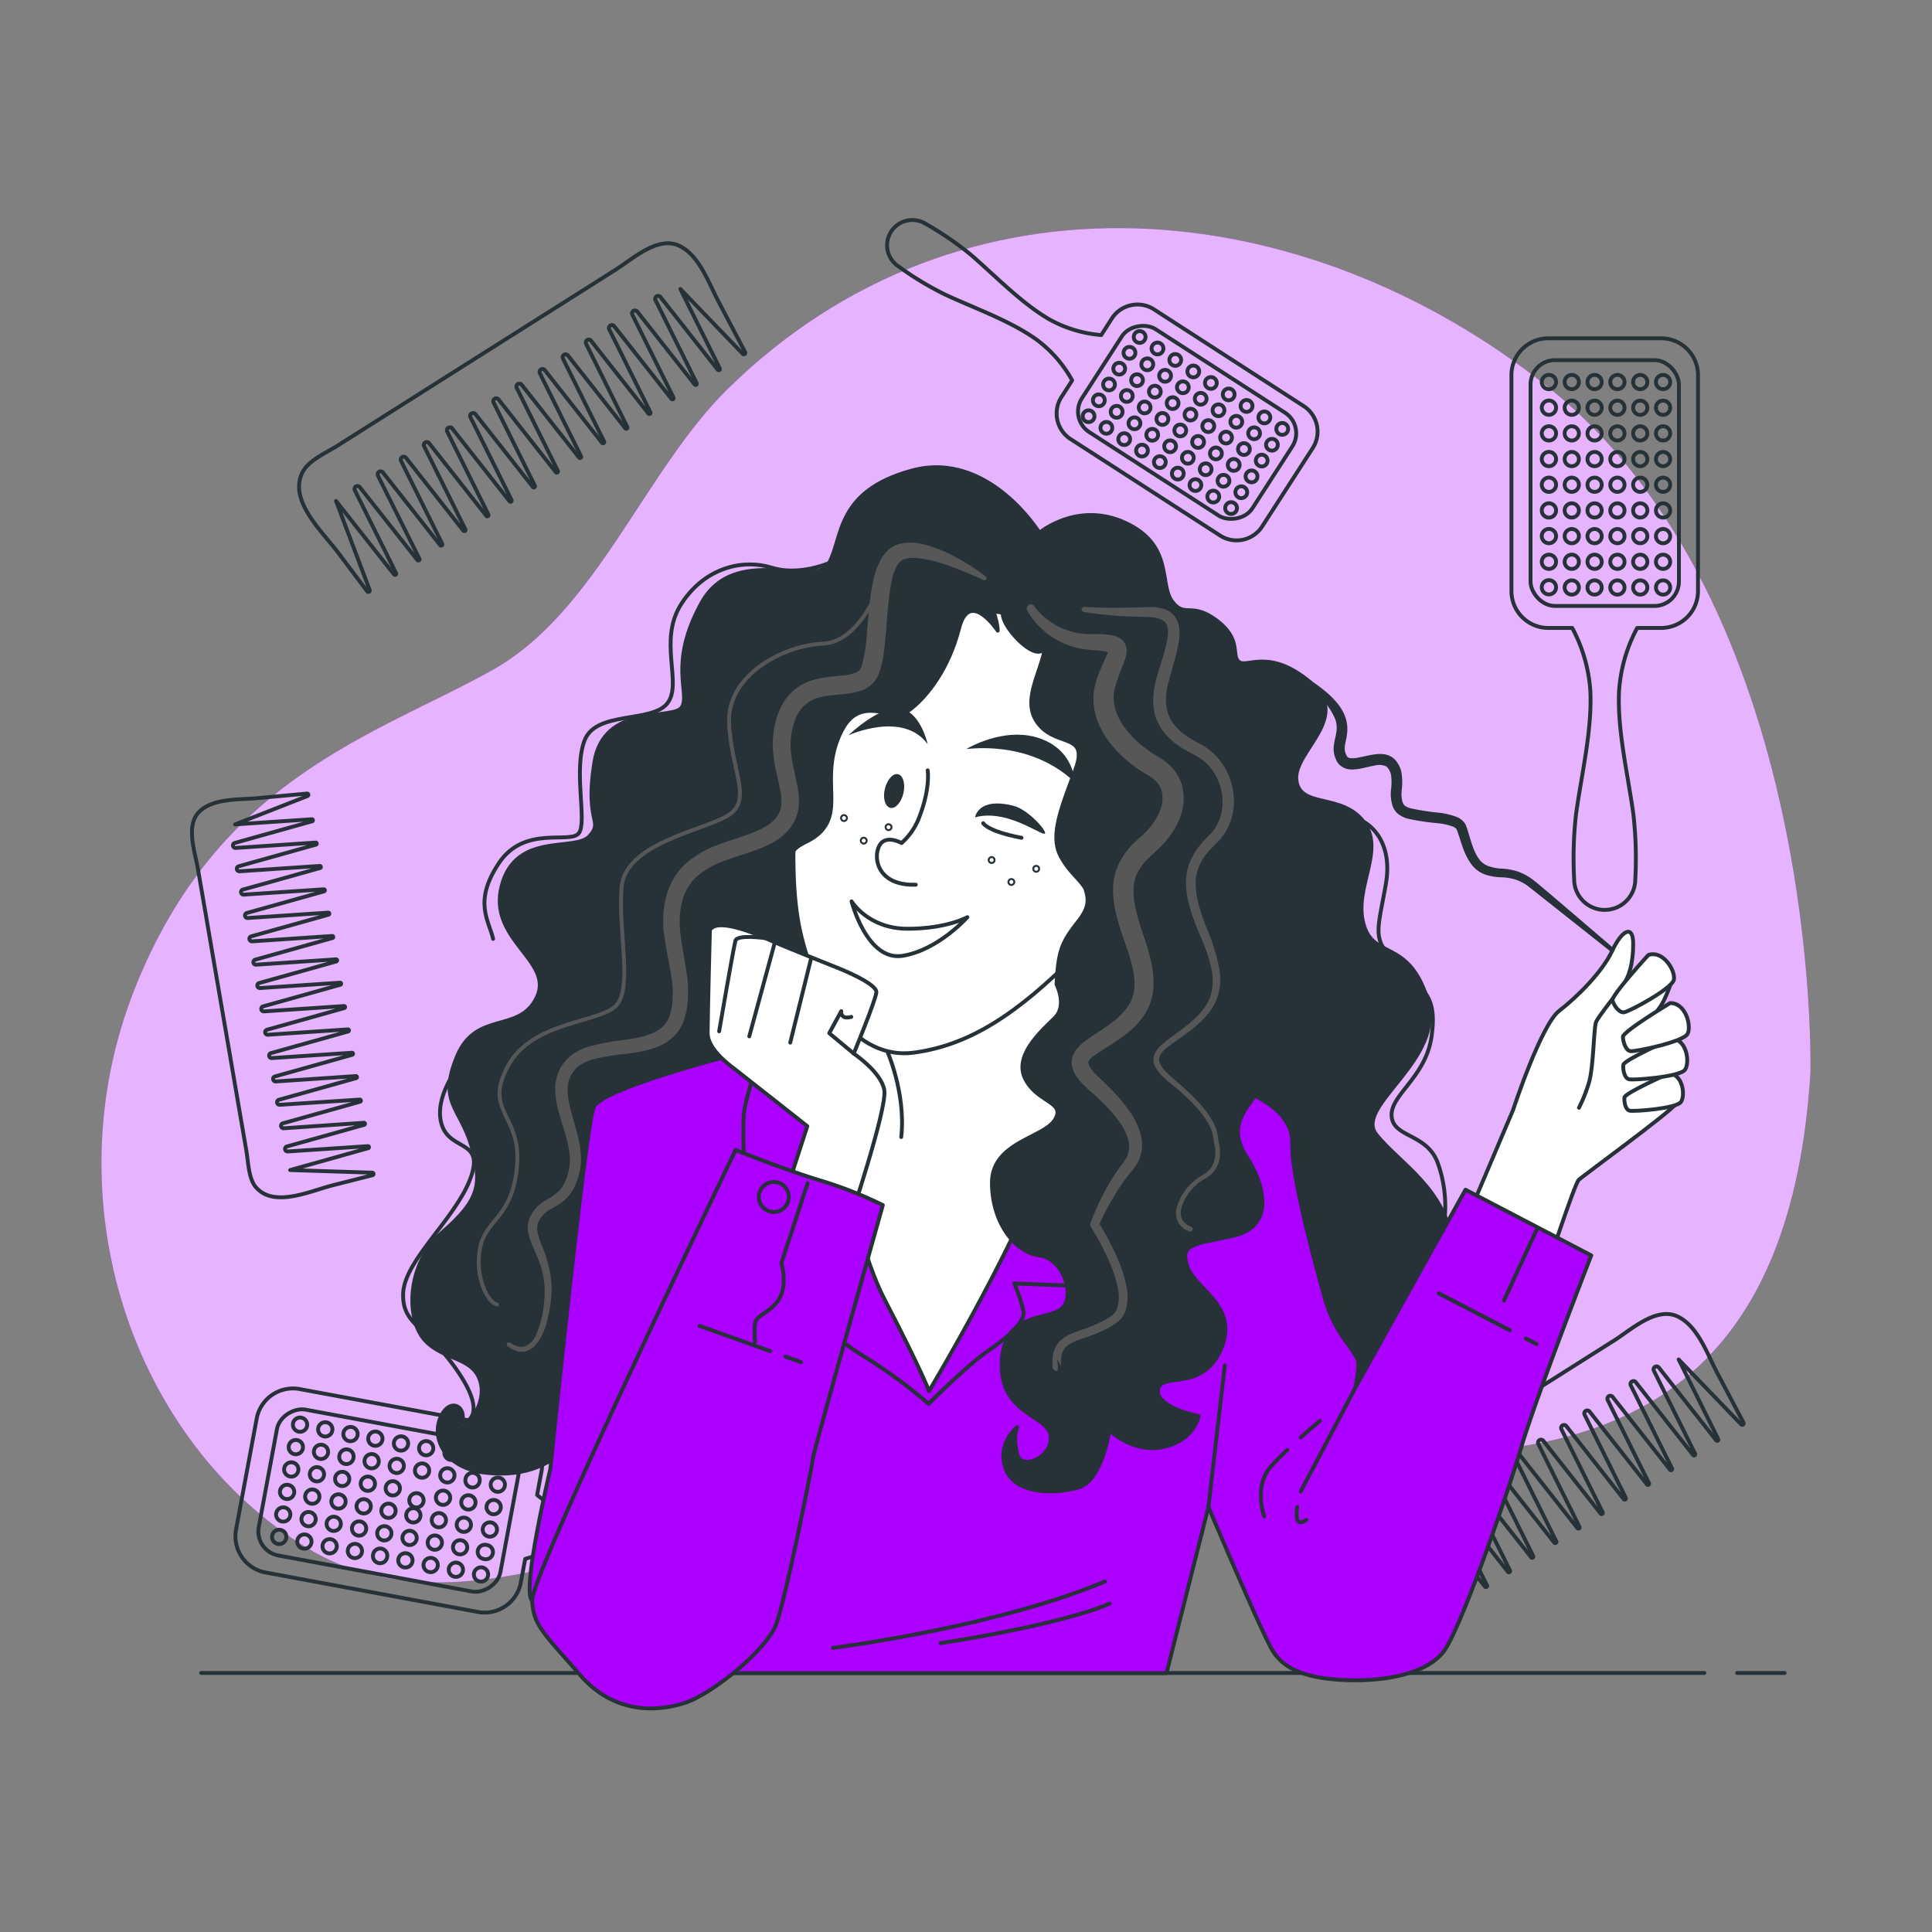 <svg xmlns="http://www.w3.org/2000/svg" viewBox="0 0 500 500"><rect x="0" y="0" width="500" height="500" fill="#808080" stroke="none"/><g id="freepik--background-simple--inject-13"><path d="M468.54,277.61S471.65,156.7,400.41,100c-62.89-50.08-151-59.2-212,.58-21.71,21.29-34.09,57.81-61,72.85-30.23,16.87-70.86,27.75-92.57,82.52S34.21,373,79.53,400.64,189,383.69,251.35,371,459.19,427.73,468.54,277.61Z" style="fill:#AB00FF"></path><path d="M468.54,277.61S471.65,156.7,400.41,100c-62.89-50.08-151-59.2-212,.58-21.71,21.29-34.09,57.81-61,72.85-30.23,16.87-70.86,27.75-92.57,82.52S34.21,373,79.53,400.64,189,383.69,251.35,371,459.19,427.73,468.54,277.61Z" style="fill:#fff;opacity:0.7"></path></g><g id="freepik--Table--inject-13"><line x1="449.56" y1="432.96" x2="461.86" y2="432.96" style="fill:none;stroke:#263238;stroke-linecap:round;stroke-linejoin:round"></line><line x1="52.05" y1="432.96" x2="441.08" y2="432.96" style="fill:none;stroke:#263238;stroke-linecap:round;stroke-linejoin:round"></line></g><g id="freepik--Combs--inject-13"><path d="M430.1,87.55H400.49a9.55,9.55,0,0,0-9.33,9.75v55.46a9.55,9.55,0,0,0,9.33,9.75h6.4a40,40,0,0,1,4.71,16.68c.37,10-2.21,20.82-3.69,31.23a101.55,101.55,0,0,0-.52,17.15,7.91,7.91,0,1,0,15.82,0,100.54,100.54,0,0,0-.53-17.15c-1.48-10.41-4.06-21.21-3.69-31.23a40.16,40.16,0,0,1,4.71-16.68h6.4a9.55,9.55,0,0,0,9.34-9.75V97.3A9.55,9.55,0,0,0,430.1,87.55Z" style="fill:none;stroke:#263238;stroke-linecap:round;stroke-linejoin:round"></path><rect x="396.1" y="93.2" width="38.4" height="63.62" rx="6.32" style="fill:none;stroke:#263238;stroke-linecap:round;stroke-linejoin:round"></rect><path d="M402.71,98.87a1.85,1.85,0,1,0-1.85,1.85A1.85,1.85,0,0,0,402.71,98.87Z" style="fill:none;stroke:#263238;stroke-linecap:round;stroke-linejoin:round"></path><circle cx="406.77" cy="98.87" r="1.85" style="fill:none;stroke:#263238;stroke-linecap:round;stroke-linejoin:round"></circle><circle cx="412.68" cy="98.87" r="1.85" style="fill:none;stroke:#263238;stroke-linecap:round;stroke-linejoin:round"></circle><circle cx="418.58" cy="98.87" r="1.85" style="fill:none;stroke:#263238;stroke-linecap:round;stroke-linejoin:round"></circle><circle cx="424.49" cy="98.87" r="1.85" style="fill:none;stroke:#263238;stroke-linecap:round;stroke-linejoin:round"></circle><circle cx="430.4" cy="98.87" r="1.85" style="fill:none;stroke:#263238;stroke-linecap:round;stroke-linejoin:round"></circle><path d="M402.71,105.52a1.85,1.85,0,1,0-1.85,1.84A1.85,1.85,0,0,0,402.71,105.52Z" style="fill:none;stroke:#263238;stroke-linecap:round;stroke-linejoin:round"></path><circle cx="406.77" cy="105.52" r="1.85" style="fill:none;stroke:#263238;stroke-linecap:round;stroke-linejoin:round"></circle><circle cx="412.68" cy="105.52" r="1.85" style="fill:none;stroke:#263238;stroke-linecap:round;stroke-linejoin:round"></circle><circle cx="418.58" cy="105.52" r="1.85" style="fill:none;stroke:#263238;stroke-linecap:round;stroke-linejoin:round"></circle><circle cx="424.49" cy="105.52" r="1.85" style="fill:none;stroke:#263238;stroke-linecap:round;stroke-linejoin:round"></circle><circle cx="430.4" cy="105.52" r="1.85" style="fill:none;stroke:#263238;stroke-linecap:round;stroke-linejoin:round"></circle><path d="M402.71,112.16a1.85,1.85,0,1,0-1.85,1.85A1.84,1.84,0,0,0,402.71,112.16Z" style="fill:none;stroke:#263238;stroke-linecap:round;stroke-linejoin:round"></path><circle cx="406.77" cy="112.16" r="1.85" style="fill:none;stroke:#263238;stroke-linecap:round;stroke-linejoin:round"></circle><circle cx="412.68" cy="112.16" r="1.85" style="fill:none;stroke:#263238;stroke-linecap:round;stroke-linejoin:round"></circle><circle cx="418.58" cy="112.16" r="1.85" style="fill:none;stroke:#263238;stroke-linecap:round;stroke-linejoin:round"></circle><circle cx="424.49" cy="112.16" r="1.85" style="fill:none;stroke:#263238;stroke-linecap:round;stroke-linejoin:round"></circle><circle cx="430.4" cy="112.16" r="1.85" style="fill:none;stroke:#263238;stroke-linecap:round;stroke-linejoin:round"></circle><path d="M402.71,118.81a1.85,1.85,0,1,0-1.85,1.84A1.85,1.85,0,0,0,402.71,118.81Z" style="fill:none;stroke:#263238;stroke-linecap:round;stroke-linejoin:round"></path><circle cx="406.77" cy="118.81" r="1.85" style="fill:none;stroke:#263238;stroke-linecap:round;stroke-linejoin:round"></circle><circle cx="412.68" cy="118.81" r="1.85" style="fill:none;stroke:#263238;stroke-linecap:round;stroke-linejoin:round"></circle><circle cx="418.58" cy="118.81" r="1.85" style="fill:none;stroke:#263238;stroke-linecap:round;stroke-linejoin:round"></circle><circle cx="424.49" cy="118.81" r="1.85" style="fill:none;stroke:#263238;stroke-linecap:round;stroke-linejoin:round"></circle><circle cx="430.4" cy="118.81" r="1.85" style="fill:none;stroke:#263238;stroke-linecap:round;stroke-linejoin:round"></circle><path d="M402.71,125.45a1.85,1.85,0,1,0-1.85,1.85A1.84,1.84,0,0,0,402.71,125.45Z" style="fill:none;stroke:#263238;stroke-linecap:round;stroke-linejoin:round"></path><circle cx="406.77" cy="125.45" r="1.85" style="fill:none;stroke:#263238;stroke-linecap:round;stroke-linejoin:round"></circle><circle cx="412.68" cy="125.45" r="1.85" style="fill:none;stroke:#263238;stroke-linecap:round;stroke-linejoin:round"></circle><circle cx="418.58" cy="125.45" r="1.85" style="fill:none;stroke:#263238;stroke-linecap:round;stroke-linejoin:round"></circle><circle cx="424.49" cy="125.45" r="1.85" style="fill:none;stroke:#263238;stroke-linecap:round;stroke-linejoin:round"></circle><circle cx="430.4" cy="125.45" r="1.85" style="fill:none;stroke:#263238;stroke-linecap:round;stroke-linejoin:round"></circle><path d="M402.71,132.1a1.85,1.85,0,1,0-1.85,1.85A1.85,1.85,0,0,0,402.71,132.1Z" style="fill:none;stroke:#263238;stroke-linecap:round;stroke-linejoin:round"></path><circle cx="406.77" cy="132.1" r="1.85" style="fill:none;stroke:#263238;stroke-linecap:round;stroke-linejoin:round"></circle><circle cx="412.68" cy="132.1" r="1.85" style="fill:none;stroke:#263238;stroke-linecap:round;stroke-linejoin:round"></circle><circle cx="418.58" cy="132.1" r="1.85" style="fill:none;stroke:#263238;stroke-linecap:round;stroke-linejoin:round"></circle><circle cx="424.49" cy="132.1" r="1.85" style="fill:none;stroke:#263238;stroke-linecap:round;stroke-linejoin:round"></circle><circle cx="430.4" cy="132.1" r="1.85" style="fill:none;stroke:#263238;stroke-linecap:round;stroke-linejoin:round"></circle><path d="M402.71,138.75a1.85,1.85,0,1,0-1.85,1.84A1.85,1.85,0,0,0,402.71,138.75Z" style="fill:none;stroke:#263238;stroke-linecap:round;stroke-linejoin:round"></path><circle cx="406.77" cy="138.75" r="1.85" style="fill:none;stroke:#263238;stroke-linecap:round;stroke-linejoin:round"></circle><circle cx="412.68" cy="138.75" r="1.85" style="fill:none;stroke:#263238;stroke-linecap:round;stroke-linejoin:round"></circle><circle cx="418.58" cy="138.75" r="1.85" style="fill:none;stroke:#263238;stroke-linecap:round;stroke-linejoin:round"></circle><circle cx="424.49" cy="138.75" r="1.85" style="fill:none;stroke:#263238;stroke-linecap:round;stroke-linejoin:round"></circle><circle cx="430.4" cy="138.75" r="1.85" style="fill:none;stroke:#263238;stroke-linecap:round;stroke-linejoin:round"></circle><path d="M402.71,145.39a1.85,1.85,0,1,0-1.85,1.85A1.84,1.84,0,0,0,402.71,145.39Z" style="fill:none;stroke:#263238;stroke-linecap:round;stroke-linejoin:round"></path><circle cx="406.77" cy="145.39" r="1.85" style="fill:none;stroke:#263238;stroke-linecap:round;stroke-linejoin:round"></circle><circle cx="412.68" cy="145.39" r="1.85" style="fill:none;stroke:#263238;stroke-linecap:round;stroke-linejoin:round"></circle><circle cx="418.58" cy="145.39" r="1.85" style="fill:none;stroke:#263238;stroke-linecap:round;stroke-linejoin:round"></circle><circle cx="424.49" cy="145.39" r="1.85" style="fill:none;stroke:#263238;stroke-linecap:round;stroke-linejoin:round"></circle><circle cx="430.4" cy="145.39" r="1.85" style="fill:none;stroke:#263238;stroke-linecap:round;stroke-linejoin:round"></circle><path d="M402.71,152a1.85,1.85,0,1,0-1.85,1.84A1.85,1.85,0,0,0,402.71,152Z" style="fill:none;stroke:#263238;stroke-linecap:round;stroke-linejoin:round"></path><circle cx="406.77" cy="152.04" r="1.85" style="fill:none;stroke:#263238;stroke-linecap:round;stroke-linejoin:round"></circle><circle cx="412.68" cy="152.04" r="1.85" style="fill:none;stroke:#263238;stroke-linecap:round;stroke-linejoin:round"></circle><circle cx="418.58" cy="152.04" r="1.85" style="fill:none;stroke:#263238;stroke-linecap:round;stroke-linejoin:round"></circle><circle cx="424.49" cy="152.04" r="1.85" style="fill:none;stroke:#263238;stroke-linecap:round;stroke-linejoin:round"></circle><circle cx="430.4" cy="152.04" r="1.85" style="fill:none;stroke:#263238;stroke-linecap:round;stroke-linejoin:round"></circle><path d="M326.58,136.35l13.25-20.54A7.88,7.88,0,0,0,337.25,105L298.79,80.16a7.88,7.88,0,0,0-10.94,2.11L285,86.71a33,33,0,0,1-13.68-4.2c-7.12-4.23-13.45-10.85-20-16.53a83.24,83.24,0,0,0-11.66-8,6.53,6.53,0,1,0-7.08,11,82.48,82.48,0,0,0,12.13,7.31c7.88,3.63,16.52,6.67,23.31,11.42a32.94,32.94,0,0,1,9.46,10.73l-2.86,4.44a7.89,7.89,0,0,0,2.58,10.84l38.46,24.81A7.88,7.88,0,0,0,326.58,136.35Z" style="fill:none;stroke:#263238;stroke-linecap:round;stroke-linejoin:round"></path><rect x="291.38" y="83.06" width="31.69" height="52.51" rx="6.32" transform="translate(565.64 -89.58) rotate(122.83)" style="fill:none;stroke:#263238;stroke-linecap:round;stroke-linejoin:round"></rect><path d="M331,112.28a1.53,1.53,0,1,0-.45-2.1A1.52,1.52,0,0,0,331,112.28Z" style="fill:none;stroke:#263238;stroke-linecap:round;stroke-linejoin:round"></path><path d="M328.35,116.38a1.52,1.52,0,1,0-.45-2.11A1.53,1.53,0,0,0,328.35,116.38Z" style="fill:none;stroke:#263238;stroke-linecap:round;stroke-linejoin:round"></path><path d="M325.71,120.48a1.52,1.52,0,1,0-.46-2.11A1.52,1.52,0,0,0,325.71,120.48Z" style="fill:none;stroke:#263238;stroke-linecap:round;stroke-linejoin:round"></path><path d="M323.06,124.57a1.53,1.53,0,1,0-.45-2.1A1.52,1.52,0,0,0,323.06,124.57Z" style="fill:none;stroke:#263238;stroke-linecap:round;stroke-linejoin:round"></path><path d="M320.42,128.67a1.52,1.52,0,1,0,1.65-2.56,1.52,1.52,0,0,0-1.65,2.56Z" style="fill:none;stroke:#263238;stroke-linecap:round;stroke-linejoin:round"></path><path d="M317.78,132.77a1.52,1.52,0,0,0,1.65-2.56,1.52,1.52,0,1,0-1.65,2.56Z" style="fill:none;stroke:#263238;stroke-linecap:round;stroke-linejoin:round"></path><path d="M326.38,109.31a1.53,1.53,0,1,0-.45-2.11A1.52,1.52,0,0,0,326.38,109.31Z" style="fill:none;stroke:#263238;stroke-linecap:round;stroke-linejoin:round"></path><path d="M323.74,113.41a1.52,1.52,0,1,0,1.65-2.56,1.52,1.52,0,0,0-1.65,2.56Z" style="fill:none;stroke:#263238;stroke-linecap:round;stroke-linejoin:round"></path><path d="M321.1,117.5a1.52,1.52,0,0,0,1.65-2.56,1.52,1.52,0,1,0-1.65,2.56Z" style="fill:none;stroke:#263238;stroke-linecap:round;stroke-linejoin:round"></path><path d="M318.45,121.6a1.53,1.53,0,1,0-.45-2.11A1.53,1.53,0,0,0,318.45,121.6Z" style="fill:none;stroke:#263238;stroke-linecap:round;stroke-linejoin:round"></path><path d="M315.81,125.7a1.52,1.52,0,1,0,1.65-2.56,1.52,1.52,0,0,0-1.65,2.56Z" style="fill:none;stroke:#263238;stroke-linecap:round;stroke-linejoin:round"></path><path d="M313.17,129.8a1.53,1.53,0,1,0-.46-2.11A1.52,1.52,0,0,0,313.17,129.8Z" style="fill:none;stroke:#263238;stroke-linecap:round;stroke-linejoin:round"></path><path d="M321.77,106.34a1.53,1.53,0,1,0-.45-2.11A1.53,1.53,0,0,0,321.77,106.34Z" style="fill:none;stroke:#263238;stroke-linecap:round;stroke-linejoin:round"></path><path d="M319.13,110.43a1.52,1.52,0,1,0-.45-2.1A1.52,1.52,0,0,0,319.13,110.43Z" style="fill:none;stroke:#263238;stroke-linecap:round;stroke-linejoin:round"></path><path d="M316.49,114.53a1.52,1.52,0,1,0-.46-2.11A1.52,1.52,0,0,0,316.49,114.53Z" style="fill:none;stroke:#263238;stroke-linecap:round;stroke-linejoin:round"></path><path d="M313.84,118.63a1.53,1.53,0,1,0-.45-2.11A1.53,1.53,0,0,0,313.84,118.63Z" style="fill:none;stroke:#263238;stroke-linecap:round;stroke-linejoin:round"></path><path d="M311.2,122.72a1.52,1.52,0,1,0-.45-2.1A1.52,1.52,0,0,0,311.2,122.72Z" style="fill:none;stroke:#263238;stroke-linecap:round;stroke-linejoin:round"></path><path d="M308.56,126.82a1.52,1.52,0,1,0-.46-2.11A1.52,1.52,0,0,0,308.56,126.82Z" style="fill:none;stroke:#263238;stroke-linecap:round;stroke-linejoin:round"></path><path d="M317.17,103.36a1.52,1.52,0,1,0-.46-2.11A1.52,1.52,0,0,0,317.17,103.36Z" style="fill:none;stroke:#263238;stroke-linecap:round;stroke-linejoin:round"></path><path d="M314.52,107.46a1.52,1.52,0,1,0,1.65-2.56,1.52,1.52,0,0,0-1.65,2.56Z" style="fill:none;stroke:#263238;stroke-linecap:round;stroke-linejoin:round"></path><path d="M311.88,111.56a1.53,1.53,0,1,0-.46-2.11A1.52,1.52,0,0,0,311.88,111.56Z" style="fill:none;stroke:#263238;stroke-linecap:round;stroke-linejoin:round"></path><path d="M309.23,115.65a1.53,1.53,0,1,0-.45-2.1A1.52,1.52,0,0,0,309.23,115.65Z" style="fill:none;stroke:#263238;stroke-linecap:round;stroke-linejoin:round"></path><path d="M306.59,119.75a1.52,1.52,0,1,0-.45-2.11A1.53,1.53,0,0,0,306.59,119.75Z" style="fill:none;stroke:#263238;stroke-linecap:round;stroke-linejoin:round"></path><path d="M304,123.85a1.52,1.52,0,1,0-.46-2.11A1.52,1.52,0,0,0,304,123.85Z" style="fill:none;stroke:#263238;stroke-linecap:round;stroke-linejoin:round"></path><path d="M312.56,100.39a1.52,1.52,0,1,0-.46-2.11A1.52,1.52,0,0,0,312.56,100.39Z" style="fill:none;stroke:#263238;stroke-linecap:round;stroke-linejoin:round"></path><path d="M309.91,104.48a1.52,1.52,0,1,0-.45-2.1A1.52,1.52,0,0,0,309.91,104.48Z" style="fill:none;stroke:#263238;stroke-linecap:round;stroke-linejoin:round"></path><path d="M307.27,108.58a1.52,1.52,0,1,0-.46-2.1A1.53,1.53,0,0,0,307.27,108.58Z" style="fill:none;stroke:#263238;stroke-linecap:round;stroke-linejoin:round"></path><path d="M304.63,112.68a1.52,1.52,0,0,0,1.65-2.56,1.52,1.52,0,1,0-1.65,2.56Z" style="fill:none;stroke:#263238;stroke-linecap:round;stroke-linejoin:round"></path><path d="M302,116.78a1.52,1.52,0,1,0,1.65-2.56,1.52,1.52,0,0,0-1.65,2.56Z" style="fill:none;stroke:#263238;stroke-linecap:round;stroke-linejoin:round"></path><path d="M299.34,120.87a1.52,1.52,0,0,0,1.65-2.56,1.52,1.52,0,1,0-1.65,2.56Z" style="fill:none;stroke:#263238;stroke-linecap:round;stroke-linejoin:round"></path><path d="M308,97.41a1.52,1.52,0,0,0,1.65-2.56A1.52,1.52,0,1,0,308,97.41Z" style="fill:none;stroke:#263238;stroke-linecap:round;stroke-linejoin:round"></path><path d="M305.3,101.51a1.52,1.52,0,1,0-.45-2.11A1.53,1.53,0,0,0,305.3,101.51Z" style="fill:none;stroke:#263238;stroke-linecap:round;stroke-linejoin:round"></path><path d="M302.66,105.61a1.52,1.52,0,1,0-.46-2.11A1.53,1.53,0,0,0,302.66,105.61Z" style="fill:none;stroke:#263238;stroke-linecap:round;stroke-linejoin:round"></path><path d="M300,109.71a1.53,1.53,0,1,0-.46-2.11A1.52,1.52,0,0,0,300,109.71Z" style="fill:none;stroke:#263238;stroke-linecap:round;stroke-linejoin:round"></path><path d="M297.37,113.8a1.52,1.52,0,1,0-.45-2.1A1.52,1.52,0,0,0,297.37,113.8Z" style="fill:none;stroke:#263238;stroke-linecap:round;stroke-linejoin:round"></path><path d="M294.73,117.9a1.52,1.52,0,1,0-.46-2.11A1.53,1.53,0,0,0,294.73,117.9Z" style="fill:none;stroke:#263238;stroke-linecap:round;stroke-linejoin:round"></path><path d="M303.34,94.44a1.52,1.52,0,1,0-.46-2.11A1.52,1.52,0,0,0,303.34,94.44Z" style="fill:none;stroke:#263238;stroke-linecap:round;stroke-linejoin:round"></path><path d="M300.69,98.54a1.53,1.53,0,1,0-.45-2.11A1.53,1.53,0,0,0,300.69,98.54Z" style="fill:none;stroke:#263238;stroke-linecap:round;stroke-linejoin:round"></path><path d="M298.05,102.63a1.52,1.52,0,1,0-.45-2.1A1.52,1.52,0,0,0,298.05,102.63Z" style="fill:none;stroke:#263238;stroke-linecap:round;stroke-linejoin:round"></path><path d="M295.41,106.73a1.52,1.52,0,1,0-.46-2.11A1.52,1.52,0,0,0,295.41,106.73Z" style="fill:none;stroke:#263238;stroke-linecap:round;stroke-linejoin:round"></path><path d="M292.76,110.83a1.53,1.53,0,1,0-.45-2.11A1.53,1.53,0,0,0,292.76,110.83Z" style="fill:none;stroke:#263238;stroke-linecap:round;stroke-linejoin:round"></path><path d="M290.12,114.93a1.52,1.52,0,1,0,1.65-2.56,1.52,1.52,0,0,0-1.65,2.56Z" style="fill:none;stroke:#263238;stroke-linecap:round;stroke-linejoin:round"></path><path d="M298.73,91.47a1.53,1.53,0,1,0-.46-2.11A1.52,1.52,0,0,0,298.73,91.47Z" style="fill:none;stroke:#263238;stroke-linecap:round;stroke-linejoin:round"></path><path d="M296.08,95.56a1.53,1.53,0,1,0-.45-2.1A1.52,1.52,0,0,0,296.08,95.56Z" style="fill:none;stroke:#263238;stroke-linecap:round;stroke-linejoin:round"></path><path d="M293.44,99.66a1.52,1.52,0,1,0-.45-2.11A1.53,1.53,0,0,0,293.44,99.66Z" style="fill:none;stroke:#263238;stroke-linecap:round;stroke-linejoin:round"></path><path d="M290.8,103.76a1.52,1.52,0,1,0-.46-2.11A1.52,1.52,0,0,0,290.8,103.76Z" style="fill:none;stroke:#263238;stroke-linecap:round;stroke-linejoin:round"></path><path d="M288.15,107.85a1.53,1.53,0,1,0-.45-2.1A1.52,1.52,0,0,0,288.15,107.85Z" style="fill:none;stroke:#263238;stroke-linecap:round;stroke-linejoin:round"></path><path d="M285.51,112a1.52,1.52,0,1,0-.45-2.1A1.51,1.51,0,0,0,285.51,112Z" style="fill:none;stroke:#263238;stroke-linecap:round;stroke-linejoin:round"></path><path d="M294.12,88.49a1.52,1.52,0,1,0-.46-2.1A1.52,1.52,0,0,0,294.12,88.49Z" style="fill:none;stroke:#263238;stroke-linecap:round;stroke-linejoin:round"></path><path d="M291.47,92.59a1.53,1.53,0,1,0-.45-2.11A1.52,1.52,0,0,0,291.47,92.59Z" style="fill:none;stroke:#263238;stroke-linecap:round;stroke-linejoin:round"></path><path d="M288.83,96.69a1.52,1.52,0,1,0,1.65-2.56,1.52,1.52,0,0,0-1.65,2.56Z" style="fill:none;stroke:#263238;stroke-linecap:round;stroke-linejoin:round"></path><path d="M286.19,100.78a1.52,1.52,0,0,0,1.65-2.56,1.52,1.52,0,1,0-1.65,2.56Z" style="fill:none;stroke:#263238;stroke-linecap:round;stroke-linejoin:round"></path><path d="M283.54,104.88a1.53,1.53,0,1,0-.45-2.11A1.53,1.53,0,0,0,283.54,104.88Z" style="fill:none;stroke:#263238;stroke-linecap:round;stroke-linejoin:round"></path><path d="M280.9,109a1.52,1.52,0,1,0,1.65-2.56A1.52,1.52,0,0,0,280.9,109Z" style="fill:none;stroke:#263238;stroke-linecap:round;stroke-linejoin:round"></path><path d="M175.58,63.52l-.14-.06c-5.45-2.24-11.82,3.63-16.05,6.3L139.09,82.6l-4.39,2.78L114.73,98,98.79,108.1l-11.51,7.28c-2.79,1.76-7.21,3.66-8.86,6.6a8.31,8.31,0,0,0-1,4.6c.46,6,6.75,12,10.26,16.67L95,153a.37.37,0,0,0,.65-.36l-8.69-23,15,19a.31.31,0,0,0,.53-.33L91.84,126.9a.76.76,0,0,1,.27-1h0a.77.77,0,0,1,1,.17L108,144.91a.31.31,0,0,0,.53-.33L97.82,123.11a.76.76,0,0,1,.28-1h0a.76.76,0,0,1,1,.17l14.83,18.83a.32.32,0,0,0,.53-.34l-10.66-21.46a.76.76,0,0,1,.27-1h0a.76.76,0,0,1,1,.17l14.83,18.83a.31.31,0,0,0,.53-.33l-10.66-21.47a.78.78,0,0,1,.28-1h0a.77.77,0,0,1,1,.18l14.83,18.83a.32.32,0,0,0,.53-.34l-10.66-21.47a.75.75,0,0,1,.27-1h0a.76.76,0,0,1,1,.17l14.83,18.83a.31.31,0,0,0,.53-.33L121.76,108a.78.78,0,0,1,.28-1h0a.77.77,0,0,1,1,.17L137.88,126a.31.31,0,0,0,.53-.33l-10.66-21.47a.76.76,0,0,1,.27-1h0a.77.77,0,0,1,1,.18l14.83,18.83a.32.32,0,0,0,.53-.34L133.73,100.4a.77.77,0,0,1,.28-1h0a.76.76,0,0,1,1,.17l14.83,18.83a.31.31,0,0,0,.53-.33L139.72,96.61a.76.76,0,0,1,.27-1h0a.76.76,0,0,1,1,.18l14.83,18.83a.32.32,0,0,0,.53-.34L145.7,92.82a.76.76,0,0,1,.28-1h0a.76.76,0,0,1,1,.17l14.83,18.83a.31.31,0,0,0,.53-.33L151.69,89a.76.76,0,0,1,.27-1h0a.77.77,0,0,1,1,.17l14.83,18.83a.31.31,0,0,0,.53-.33L157.67,85.25a.76.76,0,0,1,.28-1h0a.76.76,0,0,1,1,.17l14.83,18.83a.32.32,0,0,0,.53-.34L163.66,81.47a.76.76,0,0,1,.27-1h0a.76.76,0,0,1,1,.17l14.83,18.83a.31.31,0,0,0,.53-.33L169.64,77.68a.78.78,0,0,1,.28-1h0a.77.77,0,0,1,1,.18L185.76,95.7a.32.32,0,0,0,.53-.34L176.07,74.78l16.16,16.8a.38.38,0,0,0,.61-.44l-6.84-13C183.44,73.34,180.93,65.86,175.58,63.52Z" style="fill:none;stroke:#263238;stroke-linecap:round;stroke-linejoin:round"></path><path d="M51.64,210l-.09.1c-3.61,3.61-1,10.65-.3,14.92q1.77,10.25,3.52,20.5l.76,4.43L59,270.11l2.76,16.09q1,5.81,2,11.62c.49,2.82.54,7,2.34,9.28a7.18,7.18,0,0,0,3.36,2.3c5,1.63,11.82-1.42,16.73-2.67l10.24-2.59a.33.33,0,0,0-.07-.65l-21.26-.68,20.19-5.66a.27.27,0,0,0-.1-.53L74.48,298a.67.67,0,0,1-.7-.55h0a.66.66,0,0,1,.48-.75l20-5.6a.27.27,0,0,0-.09-.53L73.44,292a.66.66,0,0,1-.7-.54h0a.67.67,0,0,1,.48-.75l20-5.6a.28.28,0,0,0-.09-.54L72.4,285.92a.65.65,0,0,1-.69-.55h0a.66.66,0,0,1,.47-.75l20-5.6a.27.27,0,0,0-.09-.53l-20.7,1.39a.67.67,0,0,1-.7-.55h0a.66.66,0,0,1,.47-.75l20-5.6a.27.27,0,0,0-.1-.53l-20.7,1.38a.66.66,0,0,1-.7-.54h0a.66.66,0,0,1,.47-.75l20-5.6a.28.28,0,0,0-.09-.54l-20.71,1.39a.66.66,0,0,1-.7-.55h0a.67.67,0,0,1,.48-.75l20-5.6a.27.27,0,0,0-.09-.53l-20.71,1.39a.66.66,0,0,1-.69-.55h0a.66.66,0,0,1,.47-.75l20-5.6a.27.27,0,0,0-.09-.53l-20.71,1.39a.67.67,0,0,1-.69-.55h0a.66.66,0,0,1,.47-.75l20-5.6a.28.28,0,0,0-.09-.54l-20.7,1.39a.66.66,0,0,1-.7-.55h0a.67.67,0,0,1,.47-.75l20-5.6a.27.27,0,0,0-.09-.53l-20.71,1.39a.67.67,0,0,1-.7-.55h0a.67.67,0,0,1,.48-.75l20-5.6a.27.27,0,0,0-.09-.53L64.1,237.58a.66.66,0,0,1-.69-.55h0a.65.65,0,0,1,.47-.75l20-5.6a.27.27,0,0,0-.09-.53l-20.71,1.38a.65.65,0,0,1-.69-.55h0a.66.66,0,0,1,.47-.75l20-5.59a.28.28,0,0,0-.09-.54L62,225.49a.66.66,0,0,1-.7-.55h0a.67.67,0,0,1,.47-.75l20-5.6a.27.27,0,0,0-.1-.53L61,219.45a.67.67,0,0,1-.7-.55h0a.66.66,0,0,1,.48-.75l20-5.6a.27.27,0,0,0-.09-.53l-19.85,1.33L79.61,206a.33.33,0,0,0-.15-.63l-12.62,1.17C62.1,207,55.29,206.5,51.64,210Z" style="fill:none;stroke:#263238;stroke-linecap:round;stroke-linejoin:round"></path><path d="M434,340.63l-.14-.06c-5.45-2.25-11.82,3.62-16.05,6.3l-20.3,12.84-4.38,2.78-20,12.63L357.21,385.2l-11.52,7.29c-2.79,1.76-7.21,3.66-8.85,6.6a8.19,8.19,0,0,0-1,4.6c.46,6,6.76,12,10.27,16.67l7.3,9.77a.38.38,0,0,0,.66-.37l-8.7-23,15,19a.32.32,0,0,0,.53-.34L350.25,404a.76.76,0,0,1,.28-1h0a.76.76,0,0,1,1,.17L366.37,422a.31.31,0,0,0,.53-.33l-10.66-21.47a.76.76,0,0,1,.27-1h0a.76.76,0,0,1,1,.18l14.83,18.82a.31.31,0,0,0,.53-.33l-10.66-21.47a.76.76,0,0,1,.28-1h0a.76.76,0,0,1,1,.17l14.83,18.83a.32.32,0,0,0,.53-.34l-10.66-21.46a.76.76,0,0,1,.27-1h0a.77.77,0,0,1,1,.17l14.83,18.83a.31.31,0,0,0,.53-.33l-10.66-21.47a.78.78,0,0,1,.28-1h0a.77.77,0,0,1,1,.18l14.83,18.83a.32.32,0,0,0,.53-.34l-10.66-21.47a.75.75,0,0,1,.27-1h0a.76.76,0,0,1,1,.17l14.83,18.83a.31.31,0,0,0,.53-.33l-10.66-21.47a.78.78,0,0,1,.28-1h0a.77.77,0,0,1,1,.18l14.83,18.82a.31.31,0,0,0,.53-.33L392.15,377.5a.75.75,0,0,1,.27-1h0a.76.76,0,0,1,1,.17l14.83,18.83a.32.32,0,0,0,.53-.34l-10.66-21.46a.78.78,0,0,1,.28-1h0a.77.77,0,0,1,1,.17l14.83,18.83a.31.31,0,0,0,.53-.33l-10.66-21.47a.76.76,0,0,1,.27-1h0a.76.76,0,0,1,1,.18L420.23,388a.32.32,0,0,0,.53-.34L410.1,366.14a.75.75,0,0,1,.28-1h0a.76.76,0,0,1,1,.17l14.83,18.83a.31.31,0,0,0,.53-.33l-10.67-21.47a.78.78,0,0,1,.28-1h0a.76.76,0,0,1,1,.18l14.83,18.82a.31.31,0,0,0,.53-.33l-10.66-21.47a.75.75,0,0,1,.28-1h0a.76.76,0,0,1,1,.17l14.83,18.83a.31.31,0,0,0,.52-.34l-10.66-21.46a.78.78,0,0,1,.28-1h0a.77.77,0,0,1,1,.17l14.83,18.83a.31.31,0,0,0,.53-.33l-10.22-20.58,16.17,16.8a.38.38,0,0,0,.61-.44l-6.84-12.95C441.85,350.44,439.34,343,434,340.63Z" style="fill:none;stroke:#263238;stroke-linecap:round;stroke-linejoin:round"></path><path d="M66.47,366.93,61.06,396a9.54,9.54,0,0,0,7.88,11l54.52,10.13a9.54,9.54,0,0,0,11.29-7.39l1.17-6.3a40.19,40.19,0,0,1,17.26-1.58c9.92,1.47,20.06,6,30,9.33A99.88,99.88,0,0,0,200,414.84a7.91,7.91,0,1,0,2.89-15.55,101.59,101.59,0,0,0-17-2.62c-10.51-.45-21.59.12-31.38-2.07A40.07,40.07,0,0,1,139,386.91l1.17-6.29a9.56,9.56,0,0,0-7.88-11L77.76,359.53A9.55,9.55,0,0,0,66.47,366.93Z" style="fill:none;stroke:#263238;stroke-linecap:round;stroke-linejoin:round"></path><rect x="81.39" y="356.52" width="38.4" height="63.62" rx="6.32" transform="translate(-299.58 416.27) rotate(-79.47)" style="fill:none;stroke:#263238;stroke-linecap:round;stroke-linejoin:round"></rect><path d="M72.59,395.93a1.85,1.85,0,1,0,1.48,2.15A1.84,1.84,0,0,0,72.59,395.93Z" style="fill:none;stroke:#263238;stroke-linecap:round;stroke-linejoin:round"></path><circle cx="73.33" cy="391.94" r="1.85" transform="translate(-63.65 17.46) rotate(-9.49)" style="fill:none;stroke:#263238;stroke-linecap:round;stroke-linejoin:round"></circle><path d="M74.75,384.31a1.85,1.85,0,1,0-.68,3.63,1.85,1.85,0,0,0,.68-3.63Z" style="fill:none;stroke:#263238;stroke-linecap:round;stroke-linejoin:round"></path><path d="M75.83,378.5a1.85,1.85,0,1,0-.68,3.63,1.85,1.85,0,0,0,.68-3.63Z" style="fill:none;stroke:#263238;stroke-linecap:round;stroke-linejoin:round"></path><path d="M76.91,372.7a1.85,1.85,0,1,0,1.47,2.15A1.85,1.85,0,0,0,76.91,372.7Z" style="fill:none;stroke:#263238;stroke-linecap:round;stroke-linejoin:round"></path><circle cx="77.65" cy="368.7" r="1.85" transform="translate(-33.66 8.73) rotate(-5.29)" style="fill:none;stroke:#263238;stroke-linecap:round;stroke-linejoin:round"></circle><circle cx="78.78" cy="398.96" r="1.85" transform="translate(-36.45 8.96) rotate(-5.29)" style="fill:none;stroke:#263238;stroke-linecap:round;stroke-linejoin:round"></circle><path d="M80.2,391.33a1.85,1.85,0,1,0,1.48,2.16A1.86,1.86,0,0,0,80.2,391.33Z" style="fill:none;stroke:#263238;stroke-linecap:round;stroke-linejoin:round"></path><path d="M81.28,385.53a1.85,1.85,0,1,0-.67,3.63,1.85,1.85,0,0,0,.67-3.63Z" style="fill:none;stroke:#263238;stroke-linecap:round;stroke-linejoin:round"></path><path d="M82.36,379.72a1.85,1.85,0,1,0,1.48,2.15A1.86,1.86,0,0,0,82.36,379.72Z" style="fill:none;stroke:#263238;stroke-linecap:round;stroke-linejoin:round"></path><circle cx="83.1" cy="375.73" r="1.85" transform="translate(-60.84 18.85) rotate(-9.49)" style="fill:none;stroke:#263238;stroke-linecap:round;stroke-linejoin:round"></circle><path d="M84.52,368.1A1.85,1.85,0,1,0,86,370.25,1.85,1.85,0,0,0,84.52,368.1Z" style="fill:none;stroke:#263238;stroke-linecap:round;stroke-linejoin:round"></path><path d="M85.66,398.36a1.85,1.85,0,1,0,1.47,2.15A1.84,1.84,0,0,0,85.66,398.36Z" style="fill:none;stroke:#263238;stroke-linecap:round;stroke-linejoin:round"></path><circle cx="86.4" cy="394.36" r="1.85" transform="translate(-63.87 19.65) rotate(-9.49)" style="fill:none;stroke:#263238;stroke-linecap:round;stroke-linejoin:round"></circle><path d="M87.81,386.74a1.85,1.85,0,0,0-.67,3.63,1.85,1.85,0,1,0,.67-3.63Z" style="fill:none;stroke:#263238;stroke-linecap:round;stroke-linejoin:round"></path><circle cx="88.56" cy="382.75" r="1.85" transform="translate(-34.91 9.79) rotate(-5.29)" style="fill:none;stroke:#263238;stroke-linecap:round;stroke-linejoin:round"></circle><path d="M90,375.13a1.84,1.84,0,0,0-2.15,1.47,1.85,1.85,0,1,0,3.63.68A1.83,1.83,0,0,0,90,375.13Z" style="fill:none;stroke:#263238;stroke-linecap:round;stroke-linejoin:round"></path><path d="M91.05,369.32a1.85,1.85,0,1,0,1.48,2.15A1.84,1.84,0,0,0,91.05,369.32Z" style="fill:none;stroke:#263238;stroke-linecap:round;stroke-linejoin:round"></path><circle cx="91.85" cy="401.39" r="1.85" transform="translate(-36.62 10.18) rotate(-5.29)" style="fill:none;stroke:#263238;stroke-linecap:round;stroke-linejoin:round"></circle><path d="M93.27,393.76a1.85,1.85,0,1,0,1.48,2.16A1.85,1.85,0,0,0,93.27,393.76Z" style="fill:none;stroke:#263238;stroke-linecap:round;stroke-linejoin:round"></path><path d="M94.35,388a1.85,1.85,0,0,0-.68,3.63,1.85,1.85,0,1,0,.68-3.63Z" style="fill:none;stroke:#263238;stroke-linecap:round;stroke-linejoin:round"></path><path d="M95.43,382.15a1.85,1.85,0,0,0-.68,3.63,1.85,1.85,0,1,0,.68-3.63Z" style="fill:none;stroke:#263238;stroke-linecap:round;stroke-linejoin:round"></path><path d="M96.51,376.34A1.85,1.85,0,1,0,98,378.49,1.86,1.86,0,0,0,96.51,376.34Z" style="fill:none;stroke:#263238;stroke-linecap:round;stroke-linejoin:round"></path><path d="M97.59,370.53a1.85,1.85,0,1,0-.68,3.63,1.85,1.85,0,0,0,.68-3.63Z" style="fill:none;stroke:#263238;stroke-linecap:round;stroke-linejoin:round"></path><path d="M98.72,400.79a1.84,1.84,0,0,0-2.15,1.47,1.85,1.85,0,1,0,3.63.68A1.84,1.84,0,0,0,98.72,400.79Z" style="fill:none;stroke:#263238;stroke-linecap:round;stroke-linejoin:round"></path><path d="M99.8,395a1.85,1.85,0,1,0,1.48,2.15A1.84,1.84,0,0,0,99.8,395Z" style="fill:none;stroke:#263238;stroke-linecap:round;stroke-linejoin:round"></path><path d="M100.88,389.17a1.85,1.85,0,1,0,1.48,2.15A1.85,1.85,0,0,0,100.88,389.17Z" style="fill:none;stroke:#263238;stroke-linecap:round;stroke-linejoin:round"></path><path d="M102,383.36a1.85,1.85,0,1,0,1.48,2.15A1.86,1.86,0,0,0,102,383.36Z" style="fill:none;stroke:#263238;stroke-linecap:round;stroke-linejoin:round"></path><path d="M103,377.55a1.86,1.86,0,0,0-2.15,1.48,1.85,1.85,0,1,0,2.15-1.48Z" style="fill:none;stroke:#263238;stroke-linecap:round;stroke-linejoin:round"></path><path d="M104.12,371.75a1.85,1.85,0,1,0,1.48,2.15A1.84,1.84,0,0,0,104.12,371.75Z" style="fill:none;stroke:#263238;stroke-linecap:round;stroke-linejoin:round"></path><path d="M105.26,402a1.85,1.85,0,1,0,1.48,2.15A1.84,1.84,0,0,0,105.26,402Z" style="fill:none;stroke:#263238;stroke-linecap:round;stroke-linejoin:round"></path><path d="M106.34,396.19a1.85,1.85,0,1,0,1.48,2.15A1.85,1.85,0,0,0,106.34,396.19Z" style="fill:none;stroke:#263238;stroke-linecap:round;stroke-linejoin:round"></path><path d="M107.42,390.38a1.85,1.85,0,1,0-.68,3.63,1.85,1.85,0,0,0,.68-3.63Z" style="fill:none;stroke:#263238;stroke-linecap:round;stroke-linejoin:round"></path><circle cx="108.16" cy="386.39" r="1.85" transform="matrix(1, -0.09, 0.09, 1, -35.16, 11.62)" style="fill:none;stroke:#263238;stroke-linecap:round;stroke-linejoin:round"></circle><path d="M109.58,378.77a1.85,1.85,0,1,0,1.47,2.15A1.84,1.84,0,0,0,109.58,378.77Z" style="fill:none;stroke:#263238;stroke-linecap:round;stroke-linejoin:round"></path><circle cx="110.32" cy="374.78" r="1.85" transform="translate(-60.31 23.33) rotate(-9.49)" style="fill:none;stroke:#263238;stroke-linecap:round;stroke-linejoin:round"></circle><path d="M111.79,403.21a1.85,1.85,0,1,0,1.48,2.16A1.86,1.86,0,0,0,111.79,403.21Z" style="fill:none;stroke:#263238;stroke-linecap:round;stroke-linejoin:round"></path><path d="M112.87,397.41a1.85,1.85,0,1,0,1.48,2.15A1.84,1.84,0,0,0,112.87,397.41Z" style="fill:none;stroke:#263238;stroke-linecap:round;stroke-linejoin:round"></path><circle cx="113.61" cy="393.41" r="1.85" transform="translate(-63.34 24.13) rotate(-9.49)" style="fill:none;stroke:#263238;stroke-linecap:round;stroke-linejoin:round"></circle><path d="M115,385.79a1.85,1.85,0,1,0,1.48,2.15A1.84,1.84,0,0,0,115,385.79Z" style="fill:none;stroke:#263238;stroke-linecap:round;stroke-linejoin:round"></path><path d="M116.11,380a1.85,1.85,0,1,0,1.48,2.15A1.85,1.85,0,0,0,116.11,380Z" style="fill:none;stroke:#263238;stroke-linecap:round;stroke-linejoin:round"></path><path d="M117.19,374.17a1.85,1.85,0,1,0,1.48,2.16A1.85,1.85,0,0,0,117.19,374.17Z" style="fill:none;stroke:#263238;stroke-linecap:round;stroke-linejoin:round"></path><path d="M118.33,404.43a1.85,1.85,0,1,0,1.47,2.15A1.84,1.84,0,0,0,118.33,404.43Z" style="fill:none;stroke:#263238;stroke-linecap:round;stroke-linejoin:round"></path><circle cx="119.07" cy="400.44" r="1.85" transform="translate(-36.41 12.68) rotate(-5.29)" style="fill:none;stroke:#263238;stroke-linecap:round;stroke-linejoin:round"></circle><path d="M120.49,392.81a1.85,1.85,0,1,0-.68,3.63,1.85,1.85,0,0,0,.68-3.63Z" style="fill:none;stroke:#263238;stroke-linecap:round;stroke-linejoin:round"></path><path d="M121.56,387a1.85,1.85,0,1,0,1.48,2.16A1.86,1.86,0,0,0,121.56,387Z" style="fill:none;stroke:#263238;stroke-linecap:round;stroke-linejoin:round"></path><path d="M122.64,381.2a1.84,1.84,0,0,0-2.15,1.47,1.85,1.85,0,1,0,3.63.68A1.84,1.84,0,0,0,122.64,381.2Z" style="fill:none;stroke:#263238;stroke-linecap:round;stroke-linejoin:round"></path><circle cx="123.39" cy="377.2" r="1.85" transform="translate(-60.53 25.52) rotate(-9.49)" style="fill:none;stroke:#263238;stroke-linecap:round;stroke-linejoin:round"></circle><circle cx="124.52" cy="407.46" r="1.85" transform="translate(-65.51 26.12) rotate(-9.49)" style="fill:none;stroke:#263238;stroke-linecap:round;stroke-linejoin:round"></circle><path d="M125.94,399.84a1.85,1.85,0,1,0-.67,3.63,1.85,1.85,0,1,0,.67-3.63Z" style="fill:none;stroke:#263238;stroke-linecap:round;stroke-linejoin:round"></path><path d="M127,394a1.85,1.85,0,0,0-.68,3.63A1.85,1.85,0,1,0,127,394Z" style="fill:none;stroke:#263238;stroke-linecap:round;stroke-linejoin:round"></path><path d="M128.1,388.22a1.85,1.85,0,1,0,1.48,2.15A1.86,1.86,0,0,0,128.1,388.22Z" style="fill:none;stroke:#263238;stroke-linecap:round;stroke-linejoin:round"></path><circle cx="128.84" cy="384.23" r="1.85" transform="translate(-34.88 13.52) rotate(-5.29)" style="fill:none;stroke:#263238;stroke-linecap:round;stroke-linejoin:round"></circle><circle cx="129.92" cy="378.42" r="1.85" transform="translate(-60.64 26.61) rotate(-9.49)" style="fill:none;stroke:#263238;stroke-linecap:round;stroke-linejoin:round"></circle></g><g id="freepik--Character--inject-13"><path d="M352.85,212.65s8,3.75,5.78,16.31-3.69,14,3,20.7,10.35,7.76,8.87,18.48-10.72,15.16-10.35,20.7,8.87,4.44,11.83,11.83a33.09,33.09,0,0,1,1.85,15.15" style="fill:none;stroke:#263238;stroke-linecap:round;stroke-linejoin:round"></path><path d="M269,137.89s-13.22-21.48-33-16.11-17.76,17.35-21.48,24-24.37-5.37-33,10.32-2.89,23.13-5,26.85-20.24-1.24-22.72,14.46,2.48,14.87-1.24,19-19-1.24-22.71,12.8,13.63,19.41,9.08,28.91-15.69,3.31-20.65,15.29.83,13.21,3.72,23.13,2.06,14-7.44,22.3S105,341.52,110,346.89,122.79,351,124.44,358s-6.61,14.46-5,10.33-2.89-7-5.37-1.66.83,13.22,11.57,14.46,17.76-2.48,22.71-8.26H366.48s11.15-35.52,9.5-50.39-14-21.48-19.83-28.91,18.18-19.42,13.22-35.11-14-9.92-16.52-19.42,5.78-19,0-26.43-16.52-3.3-17.35-10.74,14.46-16.11,3.72-25.19-16.52-3.72-18.59-5.37.83-5.79-5.78-10.74-8.26-.42-11.57-5,.42-14.46-12-20.24S269,137.89,269,137.89Z" style="fill:#263238;stroke:#263238;stroke-linecap:round;stroke-linejoin:round"></path><path d="M214.48,145.74s-7.76,3.38-14.78,1.17-17-.37-23.29,9.24.37,20.7-3.7,25.87-18.48,1.85-21.43,9.61.74,21.07-1.48,24-14.05-2.22-20.7,7.76-2.59,14.78-1.48,19.59" style="fill:none;stroke:#263238;stroke-linecap:round;stroke-linejoin:round"></path><path d="M118.75,275.9s-6.65,8.14-4.43,15.16,11.24,3.67,7.39,14-17,21.07-17.37,29.57,6.28,8.5,14.41,20.7.73,13,.73,13" style="fill:none;stroke:#263238;stroke-linecap:round;stroke-linejoin:round"></path><path d="M197.39,271s-41.59,10.13-43.76,15.55-11.21,93.66-11.21,93.66-7.59,31.82-4.7,34S174.24,433,174.24,433H301.89l10.85-43s15.55-74.49,16.63-84.25,2.9-11.21-1.44-18.08S260.31,261.62,197.39,271Z" style="fill:#AB00FF;stroke:#263238;stroke-linecap:round;stroke-linejoin:round"></path><path d="M197.39,271s-4.14,11.94-4.83,16.79,1,41.22,1,41.22l24.25,1.39-7.62,10.05a77.44,77.44,0,0,0,14.2,11.08,132.12,132.12,0,0,1,15.94,11.78s10-10.05,15.58-13.86,9.36-7.62,9-10a41.83,41.83,0,0,0-2.42-7.28l26.33,1s7.27-17,4.15-42.26-5.19-28.76-5.19-28.76l-52-9.35S207.41,257.35,197.39,271Z" style="fill:#AB00FF;stroke:#263238;stroke-linecap:round;stroke-linejoin:round"></path><path d="M215.58,426.48s42.14-5.32,70.37-17.19" style="fill:#AB00FF;stroke:#263238;stroke-linecap:round;stroke-linejoin:round"></path><path d="M243.4,425.25s30.28-4.5,43.78-10.23" style="fill:#AB00FF;stroke:#263238;stroke-linecap:round;stroke-linejoin:round"></path><path d="M209.68,262s9.4,55.33,19.17,74.13S240.42,360,240.42,360s25.67-42.67,32.9-67.26,4.85-39.26,4.85-39.26,21.26-11.23,0-10.08S209.68,262,209.68,262Z" style="fill:#fff;stroke:#263238;stroke-linecap:round;stroke-linejoin:round"></path><path d="M229.38,271.49s5.15,11.18,3.86,22.78" style="fill:none;stroke:#263238;stroke-linecap:round;stroke-linejoin:round"></path><path d="M207.16,195.32s-4,27.6-.15,45.36,14.73,33.68,29.4,31.75,27-10.19,42.16-25.39c9.62-9.67,12.73-26.21,13.5-42s-1.15-10.08-4.24-21.66S270.47,159.75,257,158.2,216.42,152.85,207.16,195.32Z" style="fill:#fff;stroke:#263238;stroke-linecap:round;stroke-linejoin:round"></path><path d="M257.39,222.58a.76.76,0,0,1-.76.76.76.76,0,0,1,0-1.52A.76.76,0,0,1,257.39,222.58Z" style="fill:none;stroke:#263238;stroke-miterlimit:10;stroke-width:0.5px"></path><path d="M268.93,224.85a.76.76,0,1,1-.76-.76A.76.76,0,0,1,268.93,224.85Z" style="fill:none;stroke:#263238;stroke-miterlimit:10;stroke-width:0.5px"></path><path d="M262.5,228.25a.76.76,0,1,1-.76-.75A.76.76,0,0,1,262.5,228.25Z" style="fill:none;stroke:#263238;stroke-miterlimit:10;stroke-width:0.5px"></path><path d="M219.18,211.8a.76.76,0,0,1-1.51,0,.76.76,0,1,1,1.51,0Z" style="fill:none;stroke:#263238;stroke-miterlimit:10;stroke-width:0.5px"></path><path d="M230.72,214.07a.76.76,0,1,1-.76-.76A.76.76,0,0,1,230.72,214.07Z" style="fill:none;stroke:#263238;stroke-miterlimit:10;stroke-width:0.5px"></path><path d="M224.29,217.47a.76.76,0,1,1-1.51,0,.76.76,0,0,1,1.51,0Z" style="fill:none;stroke:#263238;stroke-miterlimit:10;stroke-width:0.5px"></path><path d="M240.08,199.37s.81,4.72-2.39,12.66a16.94,16.94,0,0,1-4.37,6.15s-4.32-2.46-5.86.92,0,10.17,9.55,9.86" style="fill:none;stroke:#263238;stroke-linecap:round;stroke-linejoin:round"></path><path d="M220.38,233.27s4.31,7.09,14.48,7.09,15.5-3,15.5-3-7.49,8.49-16.74,10S220.38,233.27,220.38,233.27Z" style="fill:#fff;stroke:#263238;stroke-linecap:round;stroke-linejoin:round"></path><path d="M252.35,211.53s.66-5.33,9.92-3c4.11,1,9.71,7.66,7.82,7.23S259.9,209.41,252.35,211.53Z" style="fill:#263238"></path><path d="M254.45,213.05s1,2.06,9.92,3.77" style="fill:none;stroke:#263238;stroke-linecap:round;stroke-linejoin:round"></path><path d="M250.1,193.84s9.65-5.91,18.85-2.8,9.2,11.51,9.2,11.51S269,192,250.1,193.84Z" style="fill:#263238"></path><path d="M240.09,192.61s-1.77-8.32-7.08-9.24-13.45,6.93-13.45,6.93S233.72,183.83,240.09,192.61Z" style="fill:#263238"></path><path d="M233.81,205.26c-.55,2.41-2.07,4.11-3.4,3.81s-2-2.5-1.41-4.91,2.08-4.1,3.4-3.8S234.36,202.86,233.81,205.26Z" style="fill:#263238"></path><path d="M258.21,163.21s-7.32-11.05-10-.62-8.22,17.67-12.86,21.15-12.73-4.64-17.75,5.79-.39,18.14-3.86,23.93-9.65,3.86-8.88,10,.39,11.19-7,16.21c-3.84,2.62-7.33,17-7.33,18.14s-13.51-23.16-6.57-34,14.29-12,14.29-17.37-8.5-25.09-1.93-34.35,14.67-6.57,18.91-10.81-.38-20.85,18.14-20.85S258.21,158.58,258.21,163.21Z" style="fill:#263238;stroke:#263238;stroke-linecap:round;stroke-linejoin:round"></path><path d="M183.72,240.71s-.58,22.56-.58,26.67,5.57,8.2,6.74,9.08,19.05,15,19.05,15l-6.16,19,16.71,6.74s10.25-30.47,9.37-35.16-7.91-9.38-7.91-9.38,5.57-13.48,5.86-15.82-10.25-6.45-10.25-6.45-14.07-5.57-17.88-7.33S185.48,237.49,183.72,240.71Z" style="fill:#fff;stroke:#263238;stroke-linecap:round;stroke-linejoin:round"></path><path d="M198,242.78s-7.17-1-7.66.65-4.23,23.48-4.23,23.48" style="fill:none;stroke:#263238;stroke-linecap:round;stroke-linejoin:round"></path><line x1="200.43" y1="244.25" x2="193.91" y2="268.21" style="fill:none;stroke:#263238;stroke-linecap:round;stroke-linejoin:round"></line><line x1="209.88" y1="248.16" x2="204.51" y2="269.84" style="fill:none;stroke:#263238;stroke-linecap:round;stroke-linejoin:round"></line><path d="M220.94,272.65l-6.33-5.26,3.1-5.7s-.33,2.28,2.61,1.47" style="fill:none;stroke:#263238;stroke-linecap:round;stroke-linejoin:round"></path><path d="M336,174.31a36.94,36.94,0,0,1,6.74,4.39,23.48,23.48,0,0,1,3,2.87,12.61,12.61,0,0,1,2.3,3.67,9.33,9.33,0,0,1,.59,4.5c-.14,1.48-.59,2.76-.61,3.78a3.45,3.45,0,0,0,.2,1.41,5.43,5.43,0,0,0,.3.66,1,1,0,0,0,.28.35c.3.34,1.43.38,2.62.15s2.48-.56,3.88-.79a10.94,10.94,0,0,1,2.26-.16,5.31,5.31,0,0,1,2.54.72,4.84,4.84,0,0,1,1.09.92,11.64,11.64,0,0,1,.71,1,7,7,0,0,1,.82,2.29,16.71,16.71,0,0,1,.06,4.28,7.73,7.73,0,0,0,.22,3.29l.13.3.18.27a.92.92,0,0,0,.16.2c0,.06.14.11.2.17a5.15,5.15,0,0,0,1.41.61,63.22,63.22,0,0,0,7.6,1.17,18.48,18.48,0,0,1,4.14,1,4.84,4.84,0,0,1,2.16,1.54,3.29,3.29,0,0,1,.41.71c.08.2.12.34.18.51.12.33.22.65.33,1,.79,2.53,1.4,5.06,2.73,7a5.22,5.22,0,0,0,2.49,2,11.78,11.78,0,0,0,3.54.68,16.21,16.21,0,0,1,4.13.74,14.4,14.4,0,0,1,3.74,2c1.14.84,2.11,1.69,3.12,2.54l3,2.54,6,5.13,12,10.26a.51.51,0,0,1,.05.71.5.5,0,0,1-.69.06l-24.67-19.54a12.15,12.15,0,0,0-3.23-1.64,13.79,13.79,0,0,0-3.62-.56,14.1,14.1,0,0,1-4.18-.73,7.62,7.62,0,0,1-3.62-2.78c-1.76-2.43-2.4-5.14-3.24-7.57-.1-.3-.2-.61-.31-.89s-.12-.31-.16-.41a.8.8,0,0,0-.09-.14,2.36,2.36,0,0,0-1.05-.66,16.22,16.22,0,0,0-3.53-.79,64.12,64.12,0,0,1-8-1.2,7.67,7.67,0,0,1-2.19-1,4.7,4.7,0,0,1-.56-.46,2.87,2.87,0,0,1-.47-.55l-.37-.55-.27-.59a10.2,10.2,0,0,1-.44-4.5,14.09,14.09,0,0,0,0-3.58,4.17,4.17,0,0,0-.51-1.4c-.12-.21-.29-.41-.42-.6a1.65,1.65,0,0,0-.41-.34,4.44,4.44,0,0,0-2.89-.17c-1.19.19-2.45.55-3.84.81a10.72,10.72,0,0,1-2.27.2,4.49,4.49,0,0,1-2.69-.94,4.06,4.06,0,0,1-1-1.17,7.25,7.25,0,0,1-.49-1.14,6.2,6.2,0,0,1-.33-2.47c.1-1.62.56-2.86.7-4a6.7,6.7,0,0,0-.29-3.26,16.88,16.88,0,0,0-4.17-5.93,59.3,59.3,0,0,0-5.87-5.05h0a.5.5,0,0,1-.09-.7A.49.49,0,0,1,336,174.31Z" style="fill:#263238"></path><path d="M380.36,313.69l11.21-26.4s7.23-22.05,11.93-25.67,11.21-10.12,13.74-15.55,5.43-6.87,5.43-1.81-1.09,9-3.26,11.57l13.59-3s-1.92,6.1-3.69,8.19c-2.19,2.58,3.48,5.33,3.12,10-.72,9.4,3.27,12,1.46,14.5s-24.24,18.77-25.33,19.85-8.67,24.23-8.67,24.23Z" style="fill:#fff;stroke:#263238;stroke-linecap:round;stroke-linejoin:round"></path><path d="M419.41,255.83s-5.7,7.17-6.34,8.65-.63,11.84-1.9,15.86a40,40,0,0,1-2.53,6.34" style="fill:none;stroke:#263238;stroke-linecap:round;stroke-linejoin:round"></path><path d="M426.61,247.14s-9.72,10.57-9.3,11.84,1.69,3.17,3,3,12.47-6.13,12.9-8.46S430.42,245.87,426.61,247.14Z" style="fill:#fff;stroke:#263238;stroke-linecap:round;stroke-linejoin:round"></path><path d="M432,277.78s-11.5,5.08-11.6,6.25.24,3.14,1.34,3.41,12.15-.55,13.3-2.27S435.53,278.1,432,277.78Z" style="fill:#fff;stroke:#263238;stroke-linecap:round;stroke-linejoin:round"></path><path d="M432.77,268.78s-12.54,5.54-12.66,6.81.27,3.42,1.47,3.72,13.25-.61,14.51-2.48S436.59,269.12,432.77,268.78Z" style="fill:#fff;stroke:#263238;stroke-linecap:round;stroke-linejoin:round"></path><path d="M432.2,259.61S419.9,267,420,268.37s.73,3.52,2,3.67,13.69-2.39,14.75-4.5S436.21,259.46,432.2,259.61Z" style="fill:#fff;stroke:#263238;stroke-linecap:round;stroke-linejoin:round"></path><path d="M317.08,280.79s17.72,4,17.36,15.18c-.25,7.68,5,27.74,8.32,39.64a35.39,35.39,0,0,0,5.88,12,31.26,31.26,0,0,1,2.6,4c.87,1.59-.53,7.62-.53,7.62l28.56-51.34,32.55,17s-14.1,36.16-18.08,49.54-15.91,47.73-20.25,53.16-14.47,7.59-24.95,7.23-16.27-2.89-19.17-7.59S312.74,390,312.74,390l4.24-36.6" style="fill:#AB00FF;stroke:#263238;stroke-linecap:round;stroke-linejoin:round"></path><path d="M336.63,372c2.77-2.47,5-4.3,5-4.3" style="fill:none;stroke:#263238;stroke-linecap:round;stroke-linejoin:round"></path><path d="M327.18,392.47s-2.8-7.84,1.68-12.88c1.23-1.38,2.74-2.9,4.29-4.37" style="fill:none;stroke:#263238;stroke-linecap:round;stroke-linejoin:round"></path><line x1="394.89" y1="346.4" x2="397.66" y2="347.84" style="fill:none;stroke:#263238;stroke-linecap:round;stroke-linejoin:round"></line><line x1="372.34" y1="334.71" x2="390.79" y2="344.28" style="fill:none;stroke:#263238;stroke-linecap:round;stroke-linejoin:round"></line><line x1="397.66" y1="318.3" x2="389.22" y2="336.59" style="fill:none;stroke:#263238;stroke-linecap:round;stroke-linejoin:round"></line><path d="M335.71,390c-.38,2.6-.25,5.2,2.41,3.33" style="fill:none;stroke:#263238;stroke-linecap:round;stroke-linejoin:round"></path><line x1="350.71" y1="359.25" x2="336.61" y2="386.01" style="fill:none;stroke:#263238;stroke-linecap:round;stroke-linejoin:round"></line><path d="M336.47,219.25c-6.56-10.81-13.12-12.74-13.12-20.46s-3.48-17.76-12.74-26.25a72.92,72.92,0,0,0-10.75-7.6c-3.36-2.13-6.5-5.2-10-6.93a15.92,15.92,0,0,0-3.23-1.08c-5.21-1.3-21-5.61-24.63.56-8.6-1.24,7.86,17.84,8.65,8.69-.64,7.36-6.72,15-1.92,21.13s13.12,2.24,9.6,11.84-6.72,17-3.84,22.4c2.17,4.1,4.89,5.84,6.37,8.36,1,3,.94,5.06-1.88,8.64-4.24,5.4-5.12,7.57-5.55,16.23,0,0,2.82,5.39-.44,8.65s-10.85,9.76-7.59,15.91,10.49,5.78,7.59,10.49-16.27,5.78-16.27,16.27,6.15,18.08,12.29,18.8,9.41,10.49,5.79,13.74-15.19.73-15.55,14.11,11.93,13.37,12.66,18.8-7.6,9.4-8.68,4.7,0-6.87,0-6.87-5.43,4.34-2.89,10.85,12.65,6.51,18.8,4.7,7.95-14.83,7.95-14.83,6.15,6.15,14.11,4.34,9-7.95,9-7.95-11.21-2.17-10.49-6.87,11.57.72,16.27-10.49-6.51-15.19-8.68-21.34,2.17-5.78,11.94-8,9-11.57,3.25-20.61,1.81-13.38,5.06-19.89.73-15.19.73-15.19-2.24-11.32,4.32-20.2S343,230.06,336.47,219.25Z" style="fill:#263238;stroke:#263238;stroke-linecap:round;stroke-linejoin:round"></path><path d="M267.71,157a19,19,0,0,0,4.28,4,18.1,18.1,0,0,0,5.21,2.45,20.51,20.51,0,0,0,2.79.54,13.55,13.55,0,0,0,1.42.1l.71,0h.8c1.08,0,2.17,0,3.33.12a11.74,11.74,0,0,1,1.88.28,6.69,6.69,0,0,1,1.15.38,4.13,4.13,0,0,1,1.45,1.09,3.65,3.65,0,0,1,.82,2,5,5,0,0,1-.09,1.47,13.46,13.46,0,0,1-.56,1.9l-1.14,3c-.35,1-.7,1.9-1,2.85a12.12,12.12,0,0,0-.52,2.53c-.29,3.33,1.22,6.72,3.61,9.6a26.69,26.69,0,0,0,4.12,4c.78.58,1.56,1.16,2.37,1.69s1.57.94,2.76,1.74a12,12,0,0,1,4.8,6.46,13.44,13.44,0,0,1-.31,7.87A20.35,20.35,0,0,1,302,217.3a14.75,14.75,0,0,1-1.15,1.34c-.41.42-.8.87-1.24,1.25L297.32,222a14.38,14.38,0,0,0-3.11,4.22,11,11,0,0,0-.85,5c.15,3.64,1.45,7.61,2.78,11.52a58.48,58.48,0,0,1,1.83,6.4,23.14,23.14,0,0,1,.47,7.06,14.85,14.85,0,0,1-2.66,7,22.33,22.33,0,0,1-5,4.93c-1.79,1.34-3.66,2.49-5.42,3.59-.88.55-1.72,1.09-2.43,1.64a3.83,3.83,0,0,0-1.25,1.38.71.71,0,0,0,0,.45,2.88,2.88,0,0,0,.35.85,11.28,11.28,0,0,0,1.64,2.08c.33.36.69.69,1.05,1l1.17,1.12c.77.76,1.54,1.51,2.29,2.31a42.14,42.14,0,0,1,4.19,5.13,18.88,18.88,0,0,1,2.94,6.31,10,10,0,0,1-1.11,7.3c-.31.53-.71,1-1.06,1.49l-1,1.19c-.63.8-1.23,1.62-1.82,2.47a70.16,70.16,0,0,0-6,10.82h0l-.11-1a66.18,66.18,0,0,1,5.58,10.81,32,32,0,0,1,1.75,5.94,11.9,11.9,0,0,1-.37,6.5,6.17,6.17,0,0,1-2.18,2.79A22.64,22.64,0,0,1,286.2,344a43.73,43.73,0,0,1-5.68,2.28c-1.87.65-3.71,1.3-4.8,2.45a4.54,4.54,0,0,0-1,2.12c-.07.42-.1.86-.14,1.3l0,1.37-1-1.75c0,.61.53,3-.07,3a1.09,1.09,0,0,1-1.13-1.07h0l0-1.61c0-.56.09-1.12.18-1.67a6.8,6.8,0,0,1,1.57-3.19,9,9,0,0,1,2.8-1.91c1-.45,2-.79,2.89-1.12A41.24,41.24,0,0,0,285.2,342a19.76,19.76,0,0,0,2.42-1.43,4,4,0,0,0,1.45-1.85,9.94,9.94,0,0,0,.23-5.28,29.89,29.89,0,0,0-1.63-5.51,65,65,0,0,0-5.37-10.42h0a1.12,1.12,0,0,1-.09-1h0a67,67,0,0,1,5.68-11.6c.58-.92,1.19-1.82,1.83-2.71l1-1.3c.23-.38.53-.73.72-1.12a6.61,6.61,0,0,0,.52-4.94,15.38,15.38,0,0,0-2.62-5,39.35,39.35,0,0,0-4-4.51c-.71-.73-1.48-1.42-2.23-2.12l-1.15-1c-.41-.37-.83-.74-1.24-1.15a15.59,15.59,0,0,1-2.34-2.82,7.23,7.23,0,0,1-.88-2.06,5.16,5.16,0,0,1,.06-2.67,6.51,6.51,0,0,1,1.18-2.14,12.28,12.28,0,0,1,1.42-1.39,33.17,33.17,0,0,1,2.75-2c1.79-1.19,3.5-2.29,5.07-3.51a17.68,17.68,0,0,0,3.91-4,9.89,9.89,0,0,0,1.68-4.74c.29-3.5-.92-7.45-2.25-11.26-1.4-4.05-2.93-8.17-3.24-13a16.43,16.43,0,0,1,1.21-7.38,19,19,0,0,1,4.25-6l2.35-2.17c.36-.31.65-.67,1-1a10.18,10.18,0,0,0,.91-1.06,15,15,0,0,0,2.6-4.63,7.88,7.88,0,0,0,.23-4.58,6.33,6.33,0,0,0-2.67-3.45c-.38-.24-.59-.42-1.15-.74s-1-.57-1.45-.89c-1-.62-1.88-1.28-2.79-2a32.4,32.4,0,0,1-4.94-4.86,22.47,22.47,0,0,1-3.63-6.2,16.17,16.17,0,0,1-.91-7.45,17.44,17.44,0,0,1,.86-3.64c.38-1,.79-2.08,1.23-3.07l1.28-2.87a9.14,9.14,0,0,0,.41-1.11c.05-.13,0-.17.05-.1a1.23,1.23,0,0,0,.25.55c.18.17.2.16.19.14a2.49,2.49,0,0,0-.34-.13,11.1,11.1,0,0,0-1.23-.27c-.94-.14-2-.24-3-.32l-.78-.07-.87-.1a14.44,14.44,0,0,1-1.73-.26,19.46,19.46,0,0,1-3.35-1,19.87,19.87,0,0,1-5.88-3.55,19.13,19.13,0,0,1-4.32-5.24,1.11,1.11,0,0,1,.43-1.5,1.1,1.1,0,0,1,1.4.3Z" style="fill:#575757"></path><path d="M280.62,157.05c3.72.24,7.51.3,11.27.2l5.71-.15a11.69,11.69,0,0,1,3.16.37,6,6,0,0,1,3.08,1.87,6.15,6.15,0,0,1,1.35,3.38,12.53,12.53,0,0,1-.1,3.2,45.83,45.83,0,0,1-1.32,5.74c-.5,1.83-1.07,3.68-1.5,5.4a16.48,16.48,0,0,0-.48,5.13,9.79,9.79,0,0,0,1.53,4.57,13.77,13.77,0,0,0,3.57,3.57c.72.51,1.47,1,2.26,1.43.39.22.79.44,1.2.65s.92.48,1.35.76a16.06,16.06,0,0,1,4.53,4.35,17.27,17.27,0,0,1,3,11.88,15.35,15.35,0,0,1-2.07,5.92,16.67,16.67,0,0,1-1.92,2.49c-.78.8-1.38,1.33-2,2a15.12,15.12,0,0,0-2.89,4.3,11.72,11.72,0,0,0-.91,5c.11,3.5,1.33,7.08,2.63,10.58a52.85,52.85,0,0,1,3.48,11,16.32,16.32,0,0,1-.09,6,13.49,13.49,0,0,1-2.64,5.46c-2.49,3.17-5.77,5.32-8.83,7.51-.77.54-1.52,1.09-2.2,1.67a6,6,0,0,0-1.61,1.9c-.68,1.31.37,2.92,1.61,4.2s2.79,2.45,4.21,3.74,2.81,2.6,4.12,4a27.21,27.21,0,0,1,3.5,4.65,11.69,11.69,0,0,1,1.71,5.69l0-.19a10.7,10.7,0,0,1,.39,3.68,7.65,7.65,0,0,1-1.13,3.56,7.25,7.25,0,0,1-2.78,2.5,12.92,12.92,0,0,0-2.64,2,12.09,12.09,0,0,0-3.42,5.57,4.32,4.32,0,0,0,.22,3,4,4,0,0,0,2.28,1.84.65.65,0,0,1-.45,1.22h0a5.23,5.23,0,0,1-2.95-2.48,5.57,5.57,0,0,1-.28-3.82,13.62,13.62,0,0,1,3.79-6.13,14.14,14.14,0,0,1,2.89-2.18,6.06,6.06,0,0,0,2.33-2.1,7.85,7.85,0,0,0,.58-6.2v0a.45.45,0,0,1,0-.16,10.45,10.45,0,0,0-1.57-5.07,25.27,25.27,0,0,0-3.35-4.41,48.12,48.12,0,0,0-4.06-3.88c-1.4-1.24-2.94-2.33-4.35-3.74a9.62,9.62,0,0,1-1.85-2.46,3.91,3.91,0,0,1-.14-3.38,7.4,7.4,0,0,1,2-2.47c.74-.66,1.51-1.24,2.28-1.81,3.06-2.24,6.17-4.41,8.34-7.29a11.62,11.62,0,0,0,2.17-4.74,14.22,14.22,0,0,0-.06-5.28,32.61,32.61,0,0,0-1.49-5.29c-.63-1.74-1.4-3.44-2.13-5.23-1.4-3.56-2.81-7.24-3-11.36a14.57,14.57,0,0,1,1-6.13,17.93,17.93,0,0,1,3.31-5.17c.65-.73,1.45-1.49,2-2.06a13.06,13.06,0,0,0,1.5-2,12,12,0,0,0,1.56-4.77,14.13,14.13,0,0,0-2.52-9.68,12.58,12.58,0,0,0-3.64-3.45c-.37-.24-.69-.4-1.13-.63s-.87-.46-1.31-.7A28.41,28.41,0,0,1,305,193a16.81,16.81,0,0,1-4.44-4.42,12.57,12.57,0,0,1-2.07-6.09,19.54,19.54,0,0,1,.61-6.15c.49-1.95,1.07-3.72,1.62-5.54a42.23,42.23,0,0,0,1.37-5.3c.29-1.71.3-3.43-.44-4.34s-2.41-1.38-4.14-1.47-3.79-.06-5.67-.17a94,94,0,0,1-11.43-1.16.65.65,0,0,1,.16-1.28Z" style="fill:#575757"></path><path d="M254.49,150.12c-2.76-1.3-5.59-2.49-8.41-3.53a36.39,36.39,0,0,0-8.48-2.14,8.34,8.34,0,0,0-3.66.31,2.63,2.63,0,0,0-1.13.74,4.69,4.69,0,0,0-.9,1.32,14.92,14.92,0,0,0-1.2,3.79c-.28,1.39-.49,2.84-.67,4.32-.35,2.95-.51,6-.78,9.09-.14,1.55-.29,3.11-.51,4.7a27.64,27.64,0,0,1-1.08,5,8.89,8.89,0,0,1-1.48,2.78,7.28,7.28,0,0,1-2.72,2,17,17,0,0,1-5.25,1.14c-3.14.28-6,.47-8.14,1.58a9.12,9.12,0,0,0-4.48,5.62,18.26,18.26,0,0,0-.86,8.07c.26,2.81,1.1,5.67,1.68,8.9a17,17,0,0,1,.23,5.29,11,11,0,0,1-2.26,5.3,7.18,7.18,0,0,1-.94,1,10.07,10.07,0,0,1-1,1,16.55,16.55,0,0,1-2.21,1.5c-.37.21-.75.43-1.13.62l-1.14.53c-.76.36-1.52.61-2.27.92-3,1.1-6,1.9-8.69,3a20.15,20.15,0,0,0-7.06,4.23,12.47,12.47,0,0,0-2.29,3.15,18,18,0,0,0-.79,1.85c-.25.62-.35,1.3-.55,1.95a25.08,25.08,0,0,0-.1,8.44c.37,2.93,1,5.93,1.45,9.08a29.41,29.41,0,0,1,0,9.86c-.17.83-.45,1.66-.68,2.48-.16.42-.33.85-.52,1.27s-.42.83-.69,1.22a11.19,11.19,0,0,1-4.08,3.7c-3.18,1.67-6.46,2.09-9.53,2.52a59.39,59.39,0,0,0-8.8,1.46,11.8,11.8,0,0,0-3.59,1.7,6.26,6.26,0,0,0-1.29,1.33l-.56.77c-.15.27-.26.56-.4.84l-.2.42-.11.46c-.07.3-.18.6-.23.92a11.76,11.76,0,0,0-.08,2,20.7,20.7,0,0,0,.68,4.22c.71,2.89,1.75,5.82,2.36,9a21.7,21.7,0,0,1,.33,2.44l.08,1.24,0,1.27a14.66,14.66,0,0,1-.35,2.53,24.66,24.66,0,0,1-.72,2.36,11.83,11.83,0,0,1-2.66,4.41,11.08,11.08,0,0,1-2,1.61c-.71.43-1.42.79-2,1.15a7.46,7.46,0,0,0-2.9,2.69,4.45,4.45,0,0,0-.57,3.58,27.23,27.23,0,0,0,1.46,4.15A35.7,35.7,0,0,1,142,327.7a23.89,23.89,0,0,1,.49,9.51,35.15,35.15,0,0,1-.89,4.64,19.4,19.4,0,0,1-1.73,4.47c-.19.35-.44.69-.66,1s-.54.64-.81,1a5.23,5.23,0,0,1-2.24,1.35,4.58,4.58,0,0,1-2.62-.07c-.39-.16-.79-.32-1.16-.51l-1-.68a.55.55,0,0,1,.59-.93l.06,0,.92.56c.32.14.65.26,1,.39a3.44,3.44,0,0,0,1.91,0,5.25,5.25,0,0,0,2.8-2.82,25.46,25.46,0,0,0,2.13-8.61,21.52,21.52,0,0,0-.68-8.77,32.94,32.94,0,0,0-1.59-4.19,28.27,28.27,0,0,1-1.7-4.5,8.23,8.23,0,0,1-.19-2.69,10.37,10.37,0,0,1,.33-1.36,11.08,11.08,0,0,1,.59-1.25,10.18,10.18,0,0,1,3.67-3.62,14.48,14.48,0,0,0,3.47-2.44,9.06,9.06,0,0,0,2-3.5,20.19,20.19,0,0,0,.57-2.06,13.7,13.7,0,0,0,.22-2v-1l-.1-1.06c0-.7-.23-1.41-.34-2.12-.59-2.86-1.66-5.73-2.48-8.79a24.3,24.3,0,0,1-.85-4.86,15.41,15.41,0,0,1,.07-2.62c.06-.44.19-.88.29-1.32l.17-.66.27-.63c.19-.42.35-.85.57-1.25l.77-1.12a9.85,9.85,0,0,1,1.89-2,15.08,15.08,0,0,1,4.65-2.34,60.94,60.94,0,0,1,9.34-1.74c3-.44,5.92-1,8.19-2.24a7.31,7.31,0,0,0,2.65-2.46c.17-.24.28-.53.43-.79l.34-.87c.16-.66.37-1.31.5-2a25.6,25.6,0,0,0-.17-8.49c-.45-2.94-1.15-5.94-1.61-9.11a27.76,27.76,0,0,1,.06-9.91c.23-.83.37-1.68.68-2.48a21.79,21.79,0,0,1,1-2.4,16.53,16.53,0,0,1,3.08-4.29,24.37,24.37,0,0,1,8.56-5.28c3-1.2,6-2,8.75-3.06s5.27-2.27,6.68-4.14a6.21,6.21,0,0,0,1.3-3.08,12.76,12.76,0,0,0-.22-3.88c-.52-2.82-1.44-5.89-1.78-9.21a23,23,0,0,1,1-10.11,15.89,15.89,0,0,1,2.46-4.76,12.64,12.64,0,0,1,4.34-3.58c3.38-1.7,6.87-1.81,9.81-2.13a12.72,12.72,0,0,0,3.74-.76,2.41,2.41,0,0,0,.93-.68,4.16,4.16,0,0,0,.63-1.29,41.7,41.7,0,0,0,1.29-8.5c.25-3,.51-6.13.92-9.28a41.43,41.43,0,0,1,.88-4.77,19.73,19.73,0,0,1,1.86-4.88,9.07,9.07,0,0,1,1.85-2.35,6.91,6.91,0,0,1,2.83-1.54,12.23,12.23,0,0,1,5.47-.09,26.39,26.39,0,0,1,4.72,1.42,37.72,37.72,0,0,1,4.32,2,54.78,54.78,0,0,1,7.9,5.08.55.55,0,0,1,.1.77.54.54,0,0,1-.67.16Z" style="fill:#575757"></path><path d="M228.05,150.67s-5.17,15.51-15.11,15.91-24.65,7.95-24.26,20.28,6.37,20.28-.39,24.26-26.65,7.16-27.45,18.69,2.79,25.45-1.19,30.22-21.87,4-28.23,15.91,3.57,12.33,2.38,25.85-8,13.52-9.54,21.08,2,14.32,4.37,14.71" style="fill:none;stroke:#575757;stroke-linecap:round;stroke-linejoin:round"></path><path d="M190.38,297.6s11,4.52,21.47,7.77a106.55,106.55,0,0,1,16.63,6.51s-18.08,64.37-18.08,65.45S203.53,412.77,201,420s-17,18.45-23.5,20.62-18.08,3.61-27.48-7.24-11.94-12.65-12.3-19.16S190.38,297.6,190.38,297.6Z" style="fill:#AB00FF;stroke:#263238;stroke-linecap:round;stroke-linejoin:round"></path><path d="M204.14,309.78a3.88,3.88,0,1,1-3.88-3.88A3.88,3.88,0,0,1,204.14,309.78Z" style="fill:#AB00FF;stroke:#263238;stroke-linecap:round;stroke-linejoin:round"></path><path d="M209,306.22l-6.79,20.7s1.62,4.85-.32,8.74-6.15,4.52-6.47,6.79a21.59,21.59,0,0,0,0,4.85" style="fill:none;stroke:#263238;stroke-linecap:round;stroke-linejoin:round"></path><line x1="203.29" y1="351.09" x2="207.31" y2="352.53" style="fill:none;stroke:#263238;stroke-linecap:round;stroke-linejoin:round"></line><line x1="181.06" y1="343.15" x2="199.33" y2="349.67" style="fill:none;stroke:#263238;stroke-linecap:round;stroke-linejoin:round"></line></g></svg>
